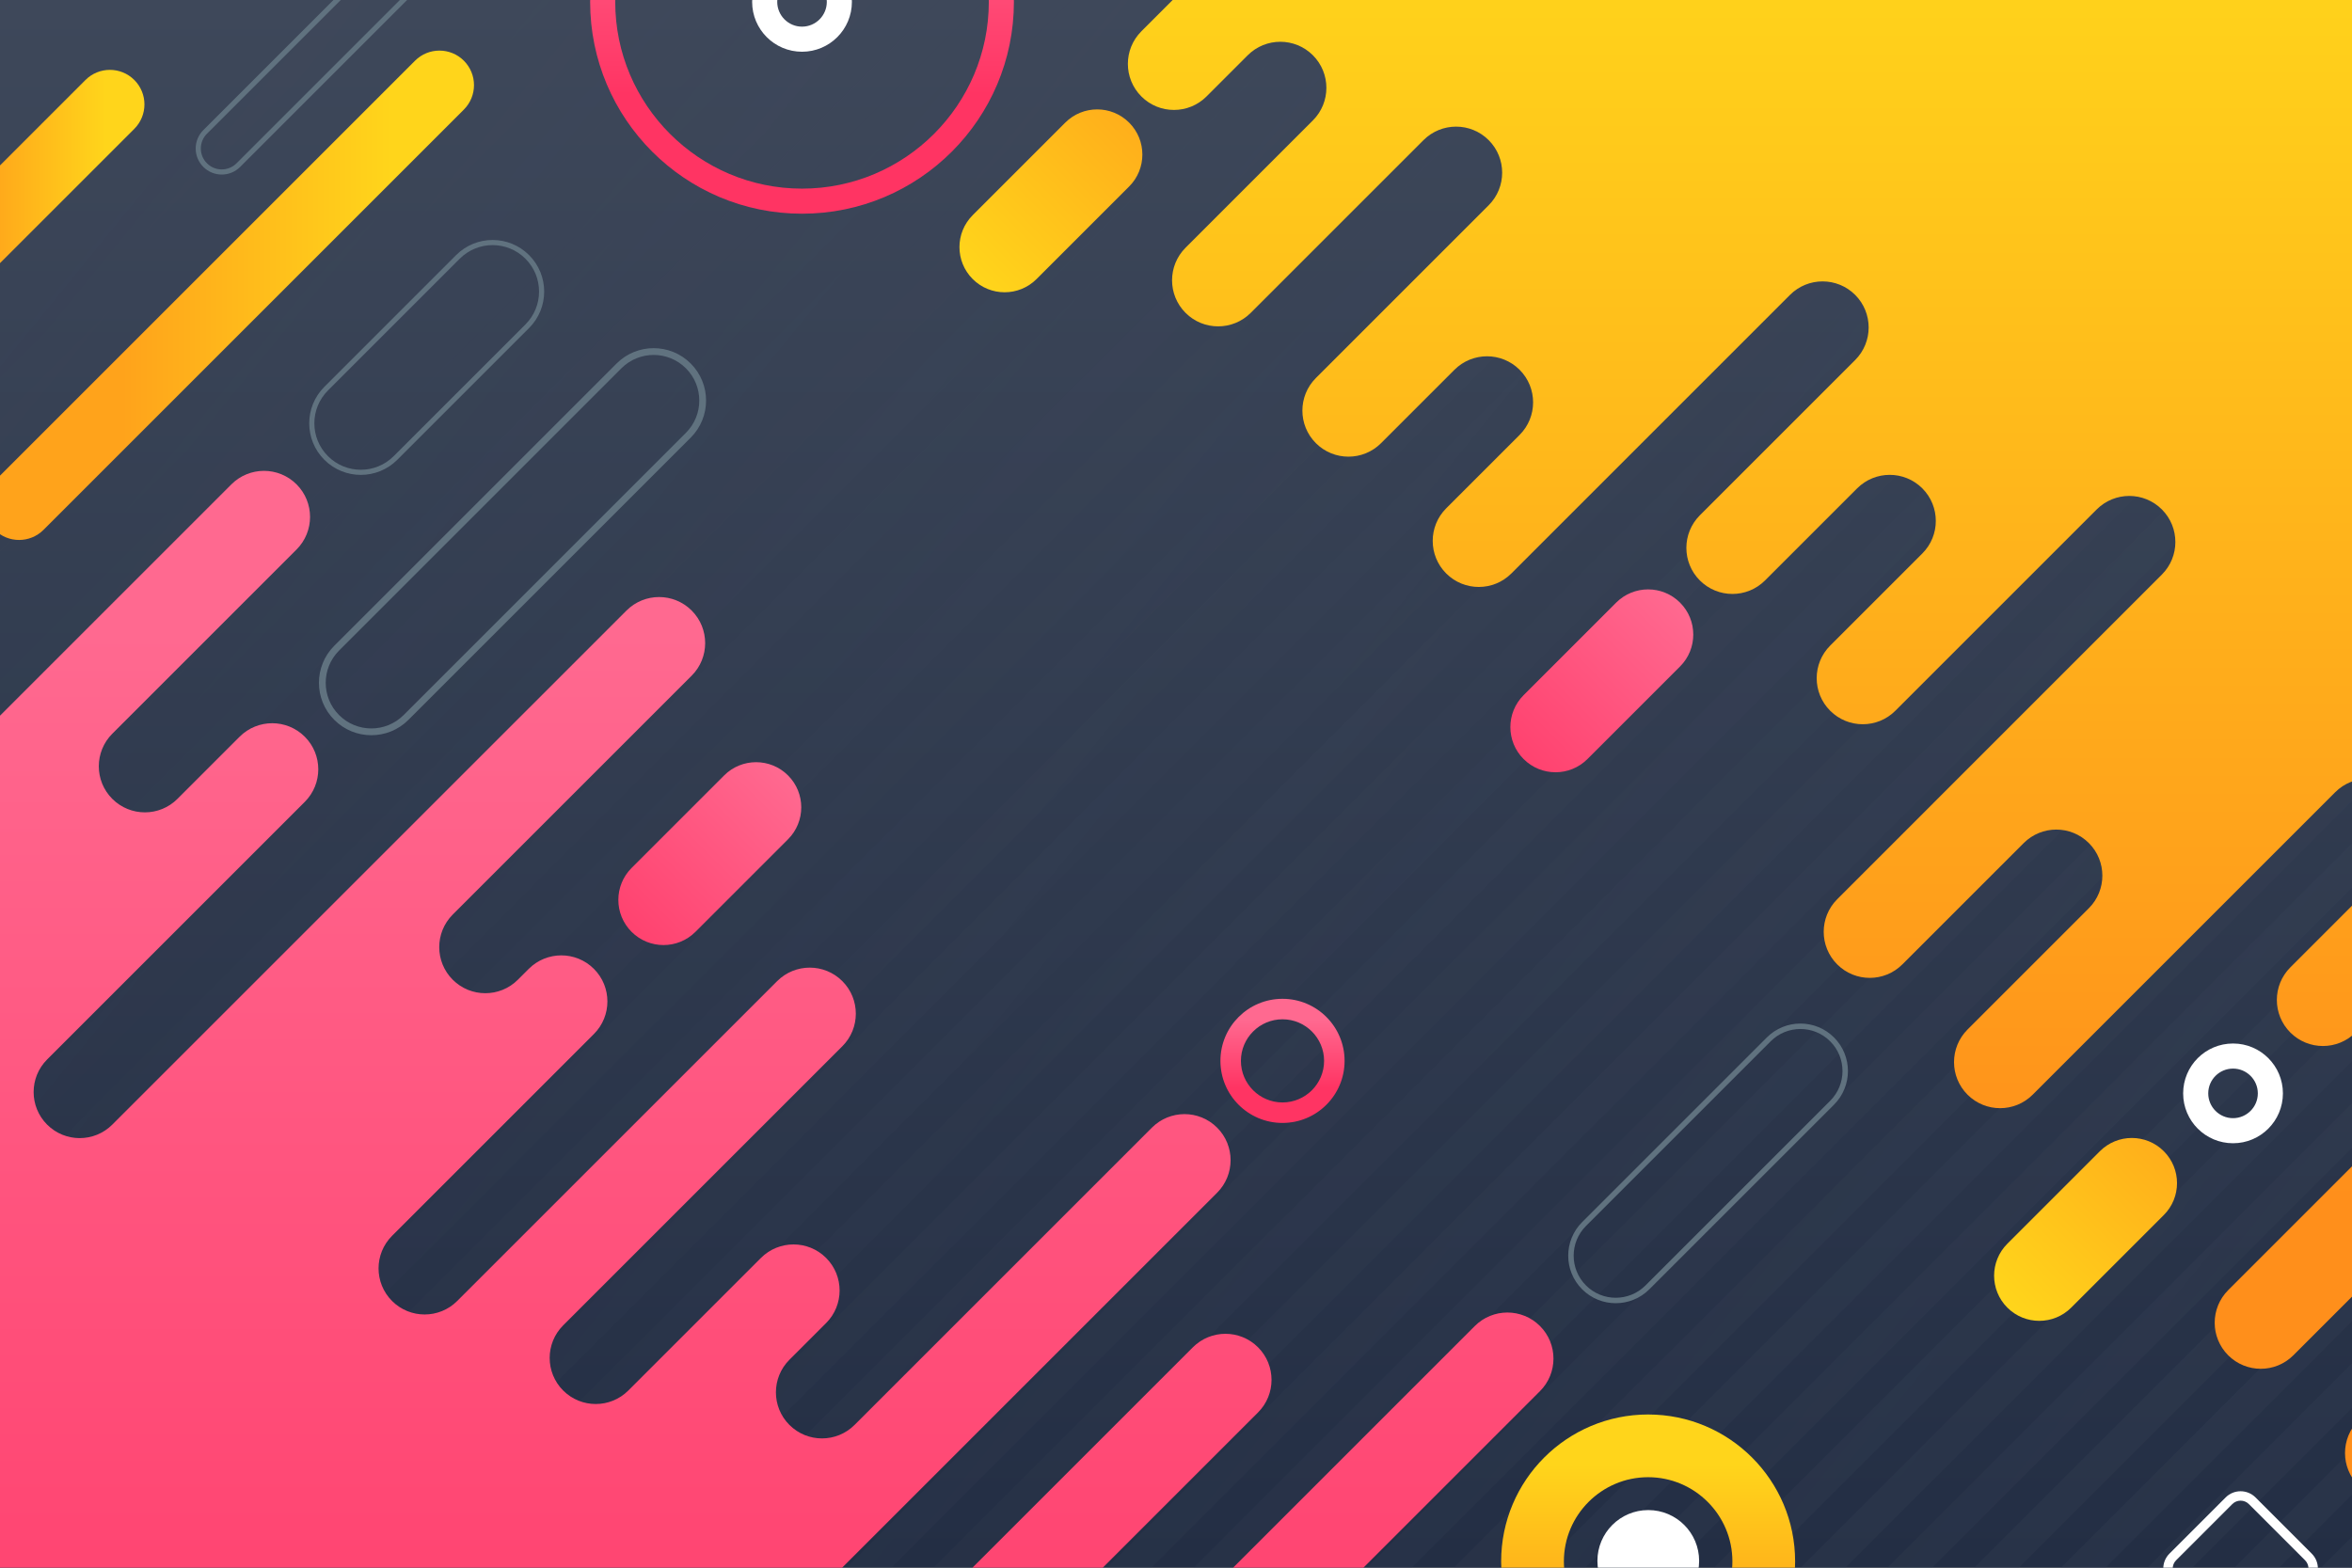 <?xml version="1.0" encoding="utf-8"?>
<!-- Generator: Adobe Illustrator 27.5.0, SVG Export Plug-In . SVG Version: 6.00 Build 0)  -->
<svg version="1.1" xmlns="http://www.w3.org/2000/svg" xmlns:xlink="http://www.w3.org/1999/xlink" x="0px" y="0px"
	 viewBox="0 0 750 500" style="enable-background:new 0 0 750 500;" xml:space="preserve">
<rect x="0" y="0" width="750" height="500" fill="#808080" stroke="none"/>
<g id="BACKGROUND">
	<g>
		<defs>
			<rect id="SVGID_1_" width="750" height="500"/>
		</defs>
		<clipPath id="SVGID_00000080190993545141916130000010245102811782823870_">
			<use xlink:href="#SVGID_1_"  style="overflow:visible;"/>
		</clipPath>
		<g style="clip-path:url(#SVGID_00000080190993545141916130000010245102811782823870_);">
			<defs>
				<rect id="SVGID_00000112594418713017839420000010508197741498115768_" width="750" height="500"/>
			</defs>
			<clipPath id="SVGID_00000039822722849358644250000011587590180775763111_">
				<use xlink:href="#SVGID_00000112594418713017839420000010508197741498115768_"  style="overflow:visible;"/>
			</clipPath>
			
				<linearGradient id="SVGID_00000020360881064067141350000011165473457446743217_" gradientUnits="userSpaceOnUse" x1="375" y1="500" x2="375" y2="-9.094947e-13">
				<stop  offset="0" style="stop-color:#232E44"/>
				<stop  offset="1" style="stop-color:#3E485A"/>
			</linearGradient>
			
				<rect style="clip-path:url(#SVGID_00000039822722849358644250000011587590180775763111_);fill:url(#SVGID_00000020360881064067141350000011165473457446743217_);" width="750" height="500"/>
			
				<linearGradient id="SVGID_00000027598057550817648740000007744819136870883488_" gradientUnits="userSpaceOnUse" x1="689.068" y1="506.231" x2="66.4" y2="-1.769">
				<stop  offset="0" style="stop-color:#3E485A"/>
				<stop  offset="1" style="stop-color:#3E485A;stop-opacity:0"/>
			</linearGradient>
			
				<path style="opacity:0.2;clip-path:url(#SVGID_00000039822722849358644250000011587590180775763111_);fill:url(#SVGID_00000027598057550817648740000007744819136870883488_);" d="
				M-488.029,387.276l-7.124-7.123L505.152-620.153l7.124,7.123L-488.029,387.276z M526.104-599.201l-7.123-7.123L-481.325,393.98
				l7.123,7.123L526.104-599.201z M539.931-585.373l-7.123-7.123L-467.497,407.808l7.123,7.124L539.931-585.373z M553.759-571.546
				l-7.123-7.123L-453.669,421.636l7.124,7.123L553.759-571.546z M567.587-557.718l-7.123-7.123L-439.841,435.464l7.123,7.123
				L567.587-557.718z M581.415-543.89l-7.123-7.123L-426.013,449.292l7.123,7.124L581.415-543.89z M595.243-530.062l-7.123-7.123
				L-412.185,463.119l7.124,7.123L595.243-530.062z M609.071-516.234l-7.123-7.124L-398.357,476.947l7.123,7.123L609.071-516.234z
				 M622.899-502.406l-7.123-7.123L-384.53,490.775l7.123,7.124L622.899-502.406z M636.726-488.578l-7.123-7.123L-370.702,504.603
				l7.124,7.124L636.726-488.578z M650.554-474.75l-7.123-7.124L-356.874,518.431l7.123,7.123L650.554-474.75z M664.382-460.923
				l-7.124-7.123L-343.046,532.259l7.124,7.123L664.382-460.923z M678.21-447.095l-7.123-7.123L-329.218,546.087l7.124,7.123
				L678.21-447.095z M692.038-433.267l-7.123-7.123L-315.39,559.914l7.123,7.123L692.038-433.267z M705.866-419.439l-7.123-7.124
				L-301.562,573.742l7.124,7.123L705.866-419.439z M719.694-405.611l-7.123-7.123L-287.734,587.57l7.123,7.124L719.694-405.611z
				 M733.521-391.783l-7.123-7.124L-273.907,601.398l7.123,7.123L733.521-391.783z M747.349-377.955l-7.123-7.124L-260.079,615.226
				l7.123,7.124L747.349-377.955z M761.177-364.128l-7.123-7.123L-246.251,629.054l7.123,7.124L761.177-364.128z M775.005-350.3
				l-7.123-7.124L-232.423,642.882l7.123,7.123L775.005-350.3z M788.833-336.472l-7.123-7.124L-218.595,656.71l7.124,7.123
				L788.833-336.472z M802.661-322.644l-7.123-7.123L-204.767,670.537l7.123,7.123L802.661-322.644z M816.489-308.816l-7.124-7.123
				L-190.939,684.365l7.124,7.123L816.489-308.816z M830.316-294.988l-7.123-7.124L-177.112,698.193l7.124,7.123L830.316-294.988z
				 M844.144-281.16l-7.123-7.123L-163.284,712.021l7.123,7.123L844.144-281.16z M857.972-267.332l-7.124-7.123L-149.456,725.849
				l7.124,7.123L857.972-267.332z M871.8-253.505l-7.123-7.124L-135.628,739.677l7.123,7.123L871.8-253.505z M885.628-239.677
				l-7.123-7.123L-121.8,753.505l7.123,7.124L885.628-239.677z M899.456-225.849l-7.123-7.123L-107.972,767.333l7.123,7.123
				L899.456-225.849z M913.284-212.021l-7.123-7.124L-94.144,781.16l7.123,7.123L913.284-212.021z M927.112-198.193l-7.123-7.123
				L-80.316,794.988l7.123,7.123L927.112-198.193z M940.939-184.365l-7.123-7.123L-66.489,808.816l7.124,7.123L940.939-184.365z
				 M954.767-170.537l-7.123-7.123L-52.661,822.644l7.123,7.123L954.767-170.537z M968.595-156.71l-7.123-7.123L-38.833,836.472
				l7.123,7.123L968.595-156.71z M982.423-142.882l-7.123-7.123L-25.005,850.3l7.124,7.124L982.423-142.882z M996.251-129.054
				l-7.123-7.124L-11.177,864.128l7.123,7.123L996.251-129.054z M1010.079-115.226l-7.124-7.124L2.651,877.955l7.124,7.124
				L1010.079-115.226z M1023.907-101.398l-7.123-7.123L16.479,891.783l7.123,7.123L1023.907-101.398z M1037.734-87.57l-7.123-7.124
				L30.306,905.611l7.123,7.123L1037.734-87.57z M1051.562-73.742l-7.124-7.123L44.134,919.439l7.124,7.123L1051.562-73.742z
				 M1065.39-59.915l-7.123-7.123L57.962,933.267l7.123,7.123L1065.39-59.915z M1079.218-46.087l-7.124-7.123L71.79,947.095
				l7.123,7.123L1079.218-46.087z M1093.046-32.259l-7.124-7.123L85.618,960.923l7.123,7.123L1093.046-32.259z M1106.874-18.431
				l-7.123-7.123L99.446,974.75l7.123,7.124L1106.874-18.431z M1120.702-4.603l-7.123-7.123L113.274,988.578l7.123,7.123
				L1120.702-4.603z M1134.53,9.225l-7.123-7.124L127.101,1002.406l7.123,7.123L1134.53,9.225z M1148.357,23.053l-7.123-7.123
				L140.929,1016.234l7.123,7.124L1148.357,23.053z M1162.185,36.881l-7.124-7.123L154.757,1030.062l7.124,7.123L1162.185,36.881z
				 M1176.013,50.708l-7.123-7.124L168.585,1043.89l7.123,7.123L1176.013,50.708z M1189.841,64.536l-7.123-7.123L182.413,1057.718
				l7.123,7.124L1189.841,64.536z M1203.669,78.364l-7.124-7.123L196.241,1071.546l7.124,7.123L1203.669,78.364z M1217.497,92.192
				l-7.123-7.123L210.069,1085.374l7.123,7.123L1217.497,92.192z M1231.325,106.02l-7.123-7.123L223.896,1099.201l7.123,7.124
				L1231.325,106.02z M1245.152,119.848l-7.123-7.123L237.724,1113.029l7.124,7.123L1245.152,119.848z"/>
		</g>
		
			<linearGradient id="SVGID_00000152229794693054209750000004396032895488040334_" gradientUnits="userSpaceOnUse" x1="770.829" y1="382.611" x2="770.829" y2="-20.097">
			<stop  offset="0" style="stop-color:#FF8F1B"/>
			<stop  offset="1" style="stop-color:#FFD51B"/>
		</linearGradient>
		
			<path style="clip-path:url(#SVGID_00000080190993545141916130000010245102811782823870_);fill:url(#SVGID_00000152229794693054209750000004396032895488040334_);" d="
			M1145.815,225.539l-50.59,50.591c-5.738,5.738-15.041,5.738-20.779,0h0c-5.738-5.738-5.738-15.041,0-20.779l103.256-103.256
			c5.738-5.738,5.738-15.041,0-20.779l0,0c-5.738-5.738-15.041-5.738-20.779,0l-41.559,41.559c-5.738,5.738-15.041,5.738-20.779,0
			l0,0c-5.738-5.738-5.738-15.041,0-20.779l41.559-41.559c5.738-5.738,5.738-15.041,0-20.779l0,0
			c-5.738-5.738-15.041-5.738-20.779,0l-99.24,99.24c-5.738,5.738-15.041,5.738-20.779,0l0,0c-5.738-5.738-5.738-15.041,0-20.779
			l99.24-99.24c5.738-5.738,5.738-15.041,0-20.779l0,0c-5.738-5.738-15.041-5.738-20.779,0l-50.635,50.635
			c-5.738,5.738-15.041,5.738-20.779,0h0c-5.738-5.738-5.738-15.041,0-20.779l11.704-11.703c5.738-5.738,5.738-15.041,0-20.779l0,0
			c-5.738-5.738-15.041-5.738-20.779,0L951.022,87.86c-5.738,5.738-15.041,5.738-20.779,0l0,0c-5.738-5.738-5.738-15.041,0-20.779
			l81.223-81.222c5.738-5.738,5.738-15.041,0-20.779v0c-5.738-5.738-15.041-5.738-20.779,0l-94.224,94.225
			c-5.738,5.738-15.041,5.738-20.779,0l0,0c-5.738-5.738-5.738-15.041,0-20.779l64.369-64.369c5.738-5.738,5.738-15.041,0-20.779
			l0,0c-5.738-5.738-15.041-5.738-20.779,0l-3.463,3.463c-5.738,5.738-15.041,5.738-20.779,0h0c-5.738-5.738-5.738-15.041,0-20.779
			l33.319-33.319c5.738-5.738,5.738-15.041,0-20.779l0,0c-5.738-5.738-15.041-5.738-20.779,0L786.473,3.055
			c-5.738,5.738-15.041,5.738-20.779,0l0,0c-5.738-5.738-5.738-15.041,0-20.779l82.163-82.163c5.738-5.738,5.738-15.041,0-20.779
			l0,0c-5.738-5.738-15.041-5.738-20.779,0l-19.824,19.824c-5.738,5.738-15.041,5.738-20.779,0l0,0
			c-5.738-5.738-5.738-15.041,0-20.779l58.756-58.756c5.738-5.738,5.738-15.041,0-20.779l0,0c-5.738-5.738-15.041-5.738-20.779,0
			L666.095-42.803c-5.738,5.738-15.041,5.738-20.779,0v0c-5.738-5.738-5.738-15.041,0-20.779l70.579-70.579
			c5.738-5.738,5.738-15.041,0-20.779l0,0c-5.738-5.738-15.041-5.738-20.779,0l-33.677,33.677c-5.738,5.738-15.041,5.738-20.779,0
			l0,0c-5.738-5.738-5.738-15.041,0-20.779l83.596-83.596c5.738-5.738,5.738-15.041,0-20.779l0,0
			c-5.738-5.738-15.041-5.738-20.779,0l-32.961,32.961c-5.738,5.738-15.041,5.738-20.779,0l0,0c-5.738-5.738-5.738-15.041,0-20.78
			l32.961-32.961c5.738-5.738,5.738-15.041,0-20.779v0c-5.738-5.738-15.041-5.738-20.779,0L363.956,9.982
			c-5.738,5.738-5.738,15.041,0,20.78h0c5.738,5.738,15.041,5.738,20.779,0l13.137-13.137c5.738-5.738,15.041-5.738,20.78,0l0,0
			c5.738,5.738,5.738,15.041,0,20.779l-40.604,40.604c-5.738,5.738-5.738,15.041,0,20.78l0,0c5.738,5.738,15.041,5.738,20.78,0
			l55.098-55.098c5.738-5.738,15.041-5.738,20.779,0l0,0c5.738,5.738,5.738,15.041,0,20.779l-55.098,55.098
			c-5.738,5.738-5.738,15.041,0,20.779l0,0c5.738,5.738,15.041,5.738,20.779,0l23.407-23.407c5.738-5.738,15.041-5.738,20.779,0l0,0
			c5.738,5.738,5.738,15.041,0,20.779l-23.407,23.407c-5.738,5.738-5.738,15.041,0,20.779l0,0c5.738,5.738,15.041,5.738,20.779,0
			l88.85-88.85c5.738-5.738,15.041-5.738,20.779,0l0,0c5.738,5.738,5.738,15.041,0,20.779l-49.522,49.522
			c-5.738,5.738-5.738,15.041,0,20.779l0,0c5.738,5.738,15.041,5.738,20.779,0l29.378-29.378c5.738-5.738,15.041-5.738,20.779,0l0,0
			c5.738,5.738,5.738,15.041,0,20.779l-29.378,29.378c-5.738,5.738-5.738,15.041,0,20.779l0,0c5.738,5.738,15.041,5.738,20.779,0
			l64.211-64.211c5.738-5.738,15.041-5.738,20.779,0l0,0c5.738,5.738,5.738,15.041,0,20.779L585.843,286.803
			c-5.738,5.738-5.738,15.041,0,20.779l0,0c5.738,5.738,15.041,5.738,20.779,0l38.693-38.693c5.738-5.738,15.041-5.738,20.779,0l0,0
			c5.738,5.738,5.738,15.041,0,20.779l-38.693,38.693c-5.738,5.738-5.738,15.041,0,20.779l0,0c5.738,5.738,15.041,5.738,20.779,0
			l96.478-96.478c5.738-5.738,15.041-5.738,20.779,0l0,0c5.738,5.738,5.738,15.041,0,20.779l-35.095,35.095
			c-5.738,5.738-5.738,15.041,0,20.779l0,0c5.738,5.738,15.041,5.738,20.779,0l51.576-51.576c5.738-5.738,15.041-5.738,20.779,0l0,0
			c5.738,5.738,5.738,15.041,0,20.779L710.52,411.48c-5.738,5.738-5.738,15.041,0,20.779l0,0c5.738,5.738,15.041,5.738,20.779,0
			l23.646-23.646c5.738-5.738,15.041-5.738,20.779,0l0,0c5.738,5.738,5.738,15.041,0,20.779l-23.646,23.646
			c-5.738,5.738-5.738,15.041,0,20.779h0c5.738,5.738,15.041,5.738,20.779,0l14.331-14.331c5.738-5.738,15.041-5.738,20.779,0l0,0
			c5.738,5.738,5.738,15.041,0,20.779l-14.331,14.331c-5.738,5.738-5.738,15.041,0,20.779l0,0c5.738,5.738,15.041,5.738,20.779,0
			l126.11-126.11c5.738-5.738,15.041-5.738,20.779,0l0,0c5.738,5.738,5.738,15.041,0,20.779l-59.831,59.831
			c-5.738,5.738-5.738,15.041,0,20.779l0,0c5.738,5.738,15.041,5.738,20.779,0l244.338-244.338c5.738-5.738,5.738-15.041,0-20.779
			l0,0C1160.856,219.801,1151.553,219.801,1145.815,225.539z M512.757-76.48L512.757-76.48c-5.738-5.738-5.738-15.041,0-20.78
			l21.496-21.496c5.738-5.738,15.041-5.738,20.779,0l0,0c5.738,5.738,5.738,15.041,0,20.779L533.536-76.48
			C527.798-70.742,518.495-70.742,512.757-76.48z M876.756,390.7L876.756,390.7c-5.738-5.738-5.738-15.041,0-20.78l91.716-91.716
			c5.738-5.738,15.041-5.738,20.78,0l0,0c5.738,5.738,5.738,15.041,0,20.78L897.536,390.7
			C891.798,396.439,882.494,396.439,876.756,390.7z"/>
		
			<linearGradient id="SVGID_00000080194095658054883110000012002672203192397213_" gradientUnits="userSpaceOnUse" x1="52.176" y1="875.314" x2="52.176" y2="63.352">
			<stop  offset="0.282" style="stop-color:#FF3463"/>
			<stop  offset="0.83" style="stop-color:#FF6990"/>
		</linearGradient>
		
			<path style="clip-path:url(#SVGID_00000080190993545141916130000010245102811782823870_);fill:url(#SVGID_00000080194095658054883110000012002672203192397213_);" d="
			M395.148,581.172l-50.591,50.59c-5.738,5.738-15.041,5.738-20.779,0l0,0c-5.738-5.738-5.738-15.041,0-20.779l167.284-167.284
			c5.738-5.738,5.738-15.041,0-20.779l0,0c-5.738-5.738-15.041-5.738-20.779,0L364.696,528.507c-5.738,5.738-15.041,5.738-20.779,0
			l0,0c-5.738-5.738-5.738-15.041,0-20.779l57.242-57.242c5.738-5.738,5.738-15.041,0-20.779h0c-5.738-5.738-15.041-5.738-20.779,0
			L265.456,544.629c-5.738,5.738-15.041,5.738-20.779,0l0,0c-5.738-5.738-5.738-15.041,0-20.779L388.105,380.42
			c5.738-5.738,5.738-15.041,0-20.779l0,0c-5.738-5.738-15.041-5.738-20.779,0l-94.824,94.824c-5.738,5.738-15.041,5.738-20.779,0
			l0,0c-5.738-5.738-5.738-15.041,0-20.779l11.704-11.703c5.738-5.738,5.738-15.041,0-20.779l0,0
			c-5.738-5.738-15.041-5.738-20.779,0l-42.291,42.291c-5.738,5.738-15.041,5.738-20.779,0l0,0c-5.738-5.738-5.738-15.041,0-20.779
			l89.019-89.019c5.738-5.738,5.738-15.041,0-20.779l0,0c-5.738-5.738-15.041-5.738-20.779,0L145.794,414.936
			c-5.738,5.738-15.041,5.738-20.779,0l0,0c-5.738-5.738-5.738-15.041,0-20.779l64.369-64.369c5.738-5.738,5.738-15.041,0-20.779
			l0,0c-5.738-5.738-15.041-5.738-20.779,0l-3.463,3.463c-5.738,5.738-15.041,5.738-20.779,0l0,0
			c-5.738-5.738-5.738-15.041,0-20.779l76.193-76.193c5.738-5.738,5.738-15.041,0-20.779l0,0c-5.738-5.738-15.041-5.738-20.779,0
			L35.806,358.688c-5.738,5.738-15.041,5.738-20.779,0l0,0c-5.738-5.738-5.738-15.041,0-20.779l82.163-82.163
			c5.738-5.738,5.738-15.041,0-20.779l0,0c-5.738-5.738-15.041-5.738-20.779,0l-19.824,19.824c-5.738,5.738-15.041,5.738-20.779,0
			l0,0c-5.738-5.738-5.738-15.041,0-20.779l58.756-58.756c5.738-5.738,5.738-15.041,0-20.779l0,0
			c-5.738-5.738-15.041-5.738-20.779,0L-84.572,312.83c-5.738,5.738-15.041,5.738-20.779,0l0,0c-5.738-5.738-5.738-15.041,0-20.779
			l70.579-70.579c5.738-5.738,5.738-15.041,0-20.779h0c-5.738-5.738-15.041-5.738-20.779,0l-33.677,33.677
			c-5.738,5.738-15.041,5.738-20.779,0l0,0c-5.738-5.738-5.738-15.041,0-20.779l83.596-83.596c5.738-5.738,5.738-15.041,0-20.779
			l0,0c-5.738-5.738-15.041-5.738-20.779,0l-32.961,32.961c-5.738,5.738-15.041,5.738-20.779,0l0,0
			c-5.738-5.738-5.738-15.041,0-20.779l32.961-32.961c5.738-5.738,5.738-15.041,0-20.78h0c-5.738-5.738-15.041-5.738-20.78,0
			l-297.959,297.959c-5.738,5.738-5.738,15.041,0,20.779l0,0c5.738,5.738,15.041,5.738,20.779,0l13.137-13.137
			c5.738-5.738,15.041-5.738,20.779,0l0,0c5.738,5.738,5.738,15.041,0,20.779l-40.604,40.604c-5.738,5.738-5.738,15.041,0,20.779
			l0,0c5.738,5.738,15.041,5.738,20.779,0l55.098-55.098c5.738-5.738,15.041-5.738,20.779,0l0,0c5.738,5.738,5.738,15.041,0,20.78
			L-331.06,476.2c-5.738,5.738-5.738,15.041,0,20.78l0,0c5.738,5.738,15.041,5.738,20.78,0l23.407-23.407
			c5.738-5.738,15.041-5.738,20.779,0h0c5.738,5.738,5.738,15.041,0,20.779l-23.407,23.407c-5.738,5.738-5.738,15.041,0,20.779l0,0
			c5.738,5.738,15.041,5.738,20.779,0l88.85-88.85c5.738-5.738,15.041-5.738,20.779,0l0,0c5.738,5.738,5.738,15.041,0,20.779
			l-49.522,49.522c-5.738,5.738-5.738,15.041,0,20.779v0c5.738,5.738,15.041,5.738,20.779,0l29.378-29.378
			c5.738-5.738,15.041-5.738,20.779,0l0,0c5.738,5.738,5.738,15.041,0,20.779l-29.378,29.378c-5.738,5.738-5.738,15.041,0,20.779
			l0,0c5.738,5.738,15.041,5.738,20.779,0l64.211-64.211c5.738-5.738,15.041-5.738,20.779,0l0,0c5.738,5.738,5.738,15.041,0,20.779
			l-103.539,103.539c-5.738,5.738-5.738,15.041,0,20.779l0,0c5.738,5.738,15.041,5.738,20.779,0l38.693-38.693
			c5.738-5.738,15.041-5.738,20.779,0l0,0c5.738,5.738,5.738,15.041,0,20.779l-38.693,38.693c-5.738,5.738-5.738,15.041,0,20.779
			l0,0c5.738,5.738,15.041,5.738,20.779,0l96.478-96.478c5.738-5.738,15.041-5.738,20.779,0l0,0c5.738,5.738,5.738,15.041,0,20.779
			l-35.095,35.095c-5.738,5.738-5.738,15.041,0,20.779l0,0c5.738,5.738,15.041,5.738,20.779,0l51.576-51.576
			c5.738-5.738,15.041-5.738,20.779,0l0,0c5.738,5.738,5.738,15.041,0,20.779L-40.146,767.113c-5.738,5.738-5.738,15.041,0,20.779
			l0,0c5.738,5.738,15.041,5.738,20.779,0l23.646-23.646c5.738-5.738,15.041-5.738,20.779,0l0,0c5.738,5.738,5.738,15.041,0,20.779
			L1.413,808.672c-5.738,5.738-5.738,15.041,0,20.779l0,0c5.738,5.738,15.041,5.738,20.779,0l14.331-14.331
			c5.738-5.738,15.041-5.738,20.779,0l0,0c5.738,5.738,5.738,15.041,0,20.779l-14.331,14.331c-5.738,5.738-5.738,15.041,0,20.779
			l0,0c5.738,5.738,15.041,5.738,20.779,0l126.11-126.11c5.738-5.738,15.041-5.738,20.779,0v0c5.738,5.738,5.738,15.041,0,20.779
			l-59.831,59.831c-5.738,5.738-5.738,15.041,0,20.779l0,0c5.738,5.738,15.041,5.738,20.779,0l244.338-244.338
			c5.738-5.738,5.738-15.041,0-20.779l0,0C410.19,575.434,400.887,575.434,395.148,581.172z M-237.91,279.153L-237.91,279.153
			c-5.738-5.738-5.738-15.041,0-20.78l21.496-21.496c5.738-5.738,15.041-5.738,20.779,0v0c5.738,5.738,5.738,15.041,0,20.78
			l-21.496,21.496C-222.869,284.891-232.172,284.891-237.91,279.153z M126.09,746.334L126.09,746.334
			c-5.738-5.738-5.738-15.042,0-20.78l91.716-91.716c5.738-5.738,15.041-5.738,20.78,0l0,0c5.738,5.738,5.738,15.042,0,20.78
			l-91.716,91.716C141.131,752.072,131.828,752.072,126.09,746.334z"/>
		<g style="clip-path:url(#SVGID_00000080190993545141916130000010245102811782823870_);">
			
				<linearGradient id="SVGID_00000114768211355336680850000005125854524956982444_" gradientUnits="userSpaceOnUse" x1="525.554" y1="544.878" x2="525.554" y2="451.139">
				<stop  offset="0.282" style="stop-color:#FFA31B"/>
				<stop  offset="0.83" style="stop-color:#FFD51B"/>
			</linearGradient>
			<path style="fill:url(#SVGID_00000114768211355336680850000005125854524956982444_);" d="M525.554,471.139
				c14.816,0,26.87,12.054,26.87,26.869s-12.054,26.869-26.87,26.869c-14.816,0-26.869-12.054-26.869-26.869
				S510.738,471.139,525.554,471.139 M525.554,451.139c-25.885,0-46.869,20.984-46.869,46.869c0,25.885,20.984,46.869,46.869,46.869
				c25.885,0,46.87-20.984,46.87-46.869C572.423,472.123,551.439,451.139,525.554,451.139L525.554,451.139z"/>
		</g>
		<g style="clip-path:url(#SVGID_00000080190993545141916130000010245102811782823870_);">
			
				<linearGradient id="SVGID_00000087397835347392707550000000060219590308639110_" gradientUnits="userSpaceOnUse" x1="255.746" y1="68.161" x2="255.746" y2="-66.97">
				<stop  offset="0.282" style="stop-color:#FF3463"/>
				<stop  offset="0.83" style="stop-color:#FF6990"/>
			</linearGradient>
			<path style="fill:url(#SVGID_00000087397835347392707550000000060219590308639110_);" d="M255.746-58.97
				c32.844,0,59.565,26.721,59.565,59.565s-26.721,59.565-59.565,59.565c-32.844,0-59.565-26.721-59.565-59.565
				S222.901-58.97,255.746-58.97 M255.746-66.97c-37.315,0-67.565,30.25-67.565,67.565c0,37.315,30.25,67.565,67.565,67.565
				c37.315,0,67.565-30.25,67.565-67.565C323.311-36.72,293.061-66.97,255.746-66.97L255.746-66.97z"/>
		</g>
		<g style="clip-path:url(#SVGID_00000080190993545141916130000010245102811782823870_);">
			
				<linearGradient id="SVGID_00000181065703009517736150000003999970549526425233_" gradientUnits="userSpaceOnUse" x1="408.962" y1="358.15" x2="408.962" y2="318.562">
				<stop  offset="0.282" style="stop-color:#FF3463"/>
				<stop  offset="0.83" style="stop-color:#FF6990"/>
			</linearGradient>
			<path style="fill:url(#SVGID_00000181065703009517736150000003999970549526425233_);" d="M408.962,325.095
				c7.312,0,13.261,5.949,13.261,13.261s-5.949,13.261-13.261,13.261c-7.312,0-13.261-5.949-13.261-13.261
				S401.65,325.095,408.962,325.095 M408.962,318.562c-10.932,0-19.794,8.862-19.794,19.794c0,10.932,8.862,19.794,19.794,19.794
				c10.932,0,19.794-8.862,19.794-19.794C428.756,327.424,419.894,318.562,408.962,318.562L408.962,318.562z"/>
		</g>
		<g style="clip-path:url(#SVGID_00000080190993545141916130000010245102811782823870_);">
			<circle style="fill:#FFFFFF;" cx="525.598" cy="497.844" r="16.22"/>
		</g>
		<g style="clip-path:url(#SVGID_00000080190993545141916130000010245102811782823870_);">
			<path style="fill:#FFFFFF;" d="M712.064,340.817c4.36,0,7.906,3.547,7.906,7.906s-3.547,7.906-7.906,7.906
				c-4.36,0-7.906-3.547-7.906-7.906S707.704,340.817,712.064,340.817 M712.064,332.817c-8.785,0-15.906,7.122-15.906,15.906
				s7.122,15.906,15.906,15.906c8.785,0,15.906-7.121,15.906-15.906S720.849,332.817,712.064,332.817L712.064,332.817z"/>
		</g>
		<g style="clip-path:url(#SVGID_00000080190993545141916130000010245102811782823870_);">
			<path style="fill:#FFFFFF;" d="M255.746-7.311c4.36,0,7.906,3.547,7.906,7.906c0,4.36-3.547,7.906-7.906,7.906
				c-4.36,0-7.906-3.547-7.906-7.906C247.839-3.764,251.386-7.311,255.746-7.311 M255.746-15.311
				c-8.785,0-15.906,7.122-15.906,15.906s7.121,15.906,15.906,15.906c8.785,0,15.906-7.122,15.906-15.906
				S264.53-15.311,255.746-15.311L255.746-15.311z"/>
		</g>
		
			<linearGradient id="SVGID_00000101094904957507245580000009038739518396462986_" gradientUnits="userSpaceOnUse" x1="-4.932" y1="94.177" x2="151.145" y2="94.177">
			<stop  offset="0.282" style="stop-color:#FFA31B"/>
			<stop  offset="0.83" style="stop-color:#FFD51B"/>
		</linearGradient>
		
			<path style="clip-path:url(#SVGID_00000080190993545141916130000010245102811782823870_);fill:url(#SVGID_00000101094904957507245580000009038739518396462986_);" d="
			M-1.706,168.989L-1.706,168.989c-4.302-4.302-4.302-11.277,0-15.58L132.339,19.365c4.302-4.302,11.277-4.302,15.58,0l0,0
			c4.302,4.302,4.302,11.277,0,15.58L13.874,168.989C9.572,173.292,2.597,173.292-1.706,168.989z"/>
		
			<path style="clip-path:url(#SVGID_00000080190993545141916130000010245102811782823870_);fill:none;stroke:#60727F;stroke-width:2.164;stroke-miterlimit:10;" d="
			M107.361,228.832L107.361,228.832c-6.105-6.105-6.105-16.005,0-22.11l90.019-90.019c6.105-6.106,16.005-6.106,22.11,0h0
			c6.105,6.105,6.105,16.004,0,22.11l-90.019,90.018C123.366,234.937,113.466,234.937,107.361,228.832z"/>
		
			<path style="clip-path:url(#SVGID_00000080190993545141916130000010245102811782823870_);fill:none;stroke:#60727F;stroke-width:1.636;stroke-miterlimit:10;" d="
			M104.003,146.067L104.003,146.067c-6.105-6.105-6.105-16.005,0-22.11l42.019-42.019c6.105-6.105,16.005-6.105,22.11,0l0,0
			c6.105,6.105,6.105,16.004,0,22.11l-42.019,42.019C120.008,152.172,110.109,152.172,104.003,146.067z"/>
		
			<path style="clip-path:url(#SVGID_00000080190993545141916130000010245102811782823870_);fill:none;stroke:#60727F;stroke-width:1.737;stroke-miterlimit:10;" d="
			M505.123,410.594L505.123,410.594c-5.578-5.578-5.578-14.623,0-20.201l58.891-58.89c5.578-5.578,14.623-5.578,20.201,0l0,0
			c5.578,5.578,5.578,14.623,0,20.201l-58.891,58.891C519.745,416.172,510.701,416.172,505.123,410.594z"/>
		
			<path style="clip-path:url(#SVGID_00000080190993545141916130000010245102811782823870_);fill:none;stroke:#60727F;stroke-width:1.636;stroke-miterlimit:10;" d="
			M65.414,52.659L65.414,52.659c-2.924-2.924-2.924-7.664,0-10.588L190.766-83.281c2.924-2.924,7.664-2.924,10.588,0l0,0
			c2.924,2.924,2.924,7.664,0,10.588L76.003,52.659C73.079,55.583,68.338,55.583,65.414,52.659z"/>
		
			<linearGradient id="SVGID_00000064325966092201152480000008890482426527573683_" gradientUnits="userSpaceOnUse" x1="-25.836" y1="58.23" x2="46.058" y2="58.23">
			<stop  offset="0.282" style="stop-color:#FFA31B"/>
			<stop  offset="0.83" style="stop-color:#FFD51B"/>
		</linearGradient>
		
			<path style="clip-path:url(#SVGID_00000080190993545141916130000010245102811782823870_);fill:url(#SVGID_00000064325966092201152480000008890482426527573683_);" d="
			M-22.609,90.951L-22.609,90.951c-4.302-4.302-4.302-11.277,0-15.58L27.252,25.51c4.302-4.302,11.277-4.302,15.58,0h0
			c4.302,4.302,4.302,11.277,0,15.58L-7.03,90.951C-11.332,95.253-18.307,95.253-22.609,90.951z"/>
		<g style="clip-path:url(#SVGID_00000080190993545141916130000010245102811782823870_);">
			<path style="fill:#FFFFFF;" d="M714.474,478.622c0.999,0,1.938,0.389,2.644,1.095l17.913,17.913c1.458,1.458,1.458,3.83,0,5.288
				l-17.913,17.913c-0.706,0.706-1.645,1.095-2.644,1.095c-0.999,0-1.938-0.389-2.644-1.095l-17.913-17.913
				c-1.458-1.458-1.458-3.83,0-5.288l17.913-17.913C712.536,479.011,713.475,478.622,714.474,478.622 M714.474,475.622
				c-1.725,0-3.45,0.658-4.766,1.974l-17.913,17.913c-2.632,2.632-2.632,6.899,0,9.531l17.913,17.913
				c1.316,1.316,3.041,1.974,4.766,1.974c1.725,0,3.449-0.658,4.766-1.974l17.913-17.913c2.632-2.632,2.632-6.899,0-9.531
				l-17.913-17.913C717.923,476.28,716.199,475.622,714.474,475.622L714.474,475.622z"/>
		</g>
		
			<linearGradient id="SVGID_00000145045822847826181520000001781359075169056915_" gradientUnits="userSpaceOnUse" x1="271.521" y1="445.747" x2="271.521" y2="307.014" gradientTransform="matrix(0.707 0.707 -0.36 0.36 169.693 -55.083)">
			<stop  offset="0" style="stop-color:#FF426F"/>
			<stop  offset="1" style="stop-color:#FF6990"/>
		</linearGradient>
		
			<path style="clip-path:url(#SVGID_00000080190993545141916130000010245102811782823870_);fill:url(#SVGID_00000145045822847826181520000001781359075169056915_);" d="
			M201.395,297.2L201.395,297.2c-5.625-5.625-5.625-14.744,0-20.369l29.52-29.52c5.625-5.625,14.744-5.625,20.369,0l0,0
			c5.625,5.625,5.625,14.744,0,20.369l-29.52,29.52C216.139,302.824,207.02,302.824,201.395,297.2z"/>
		
			<linearGradient id="SVGID_00000081642470194419753850000001493851691915087529_" gradientUnits="userSpaceOnUse" x1="433.686" y1="-26.383" x2="433.686" y2="-165.116" gradientTransform="matrix(0.707 0.707 -0.36 0.36 169.693 -55.083)">
			<stop  offset="0" style="stop-color:#FF426F"/>
			<stop  offset="1" style="stop-color:#FF6990"/>
		</linearGradient>
		
			<path style="clip-path:url(#SVGID_00000080190993545141916130000010245102811782823870_);fill:url(#SVGID_00000081642470194419753850000001493851691915087529_);" d="
			M485.839,242.089L485.839,242.089c-5.625-5.625-5.625-14.744,0-20.369l29.519-29.52c5.625-5.625,14.744-5.625,20.369,0l0,0
			c5.625,5.625,5.625,14.744,0,20.369l-29.52,29.52C500.583,247.713,491.464,247.713,485.839,242.089z"/>
		
			<linearGradient id="SVGID_00000023248682142922561090000015027371380234333113_" gradientUnits="userSpaceOnUse" x1="201.214" y1="5.017" x2="201.214" y2="-133.716" gradientTransform="matrix(0.707 0.707 -0.36 0.36 169.693 -55.083)">
			<stop  offset="0" style="stop-color:#FFD51B"/>
			<stop  offset="1" style="stop-color:#FFAF1B"/>
		</linearGradient>
		
			<path style="clip-path:url(#SVGID_00000080190993545141916130000010245102811782823870_);fill:url(#SVGID_00000023248682142922561090000015027371380234333113_);" d="
			M310.167,88.999L310.167,88.999c-5.625-5.625-5.625-14.744,0-20.369l29.52-29.52c5.625-5.625,14.744-5.625,20.369,0v0
			c5.625,5.625,5.625,14.744,0,20.369l-29.52,29.52C324.911,94.624,315.792,94.624,310.167,88.999z"/>
		
			<linearGradient id="SVGID_00000065041320938805775690000004611747963998198932_" gradientUnits="userSpaceOnUse" x1="666.482" y1="2.412" x2="666.482" y2="-136.321" gradientTransform="matrix(0.707 0.707 -0.36 0.36 169.693 -55.083)">
			<stop  offset="0" style="stop-color:#FFD51B"/>
			<stop  offset="1" style="stop-color:#FFAF1B"/>
		</linearGradient>
		
			<path style="clip-path:url(#SVGID_00000080190993545141916130000010245102811782823870_);fill:url(#SVGID_00000065041320938805775690000004611747963998198932_);" d="
			M640.095,417.053L640.095,417.053c-5.625-5.625-5.625-14.744,0-20.369l29.52-29.52c5.625-5.625,14.744-5.625,20.369,0v0
			c5.625,5.625,5.625,14.744,0,20.369l-29.519,29.52C654.839,422.678,645.719,422.678,640.095,417.053z"/>
	</g>
</g>
<g id="OBJECTS">
</g>
</svg>
